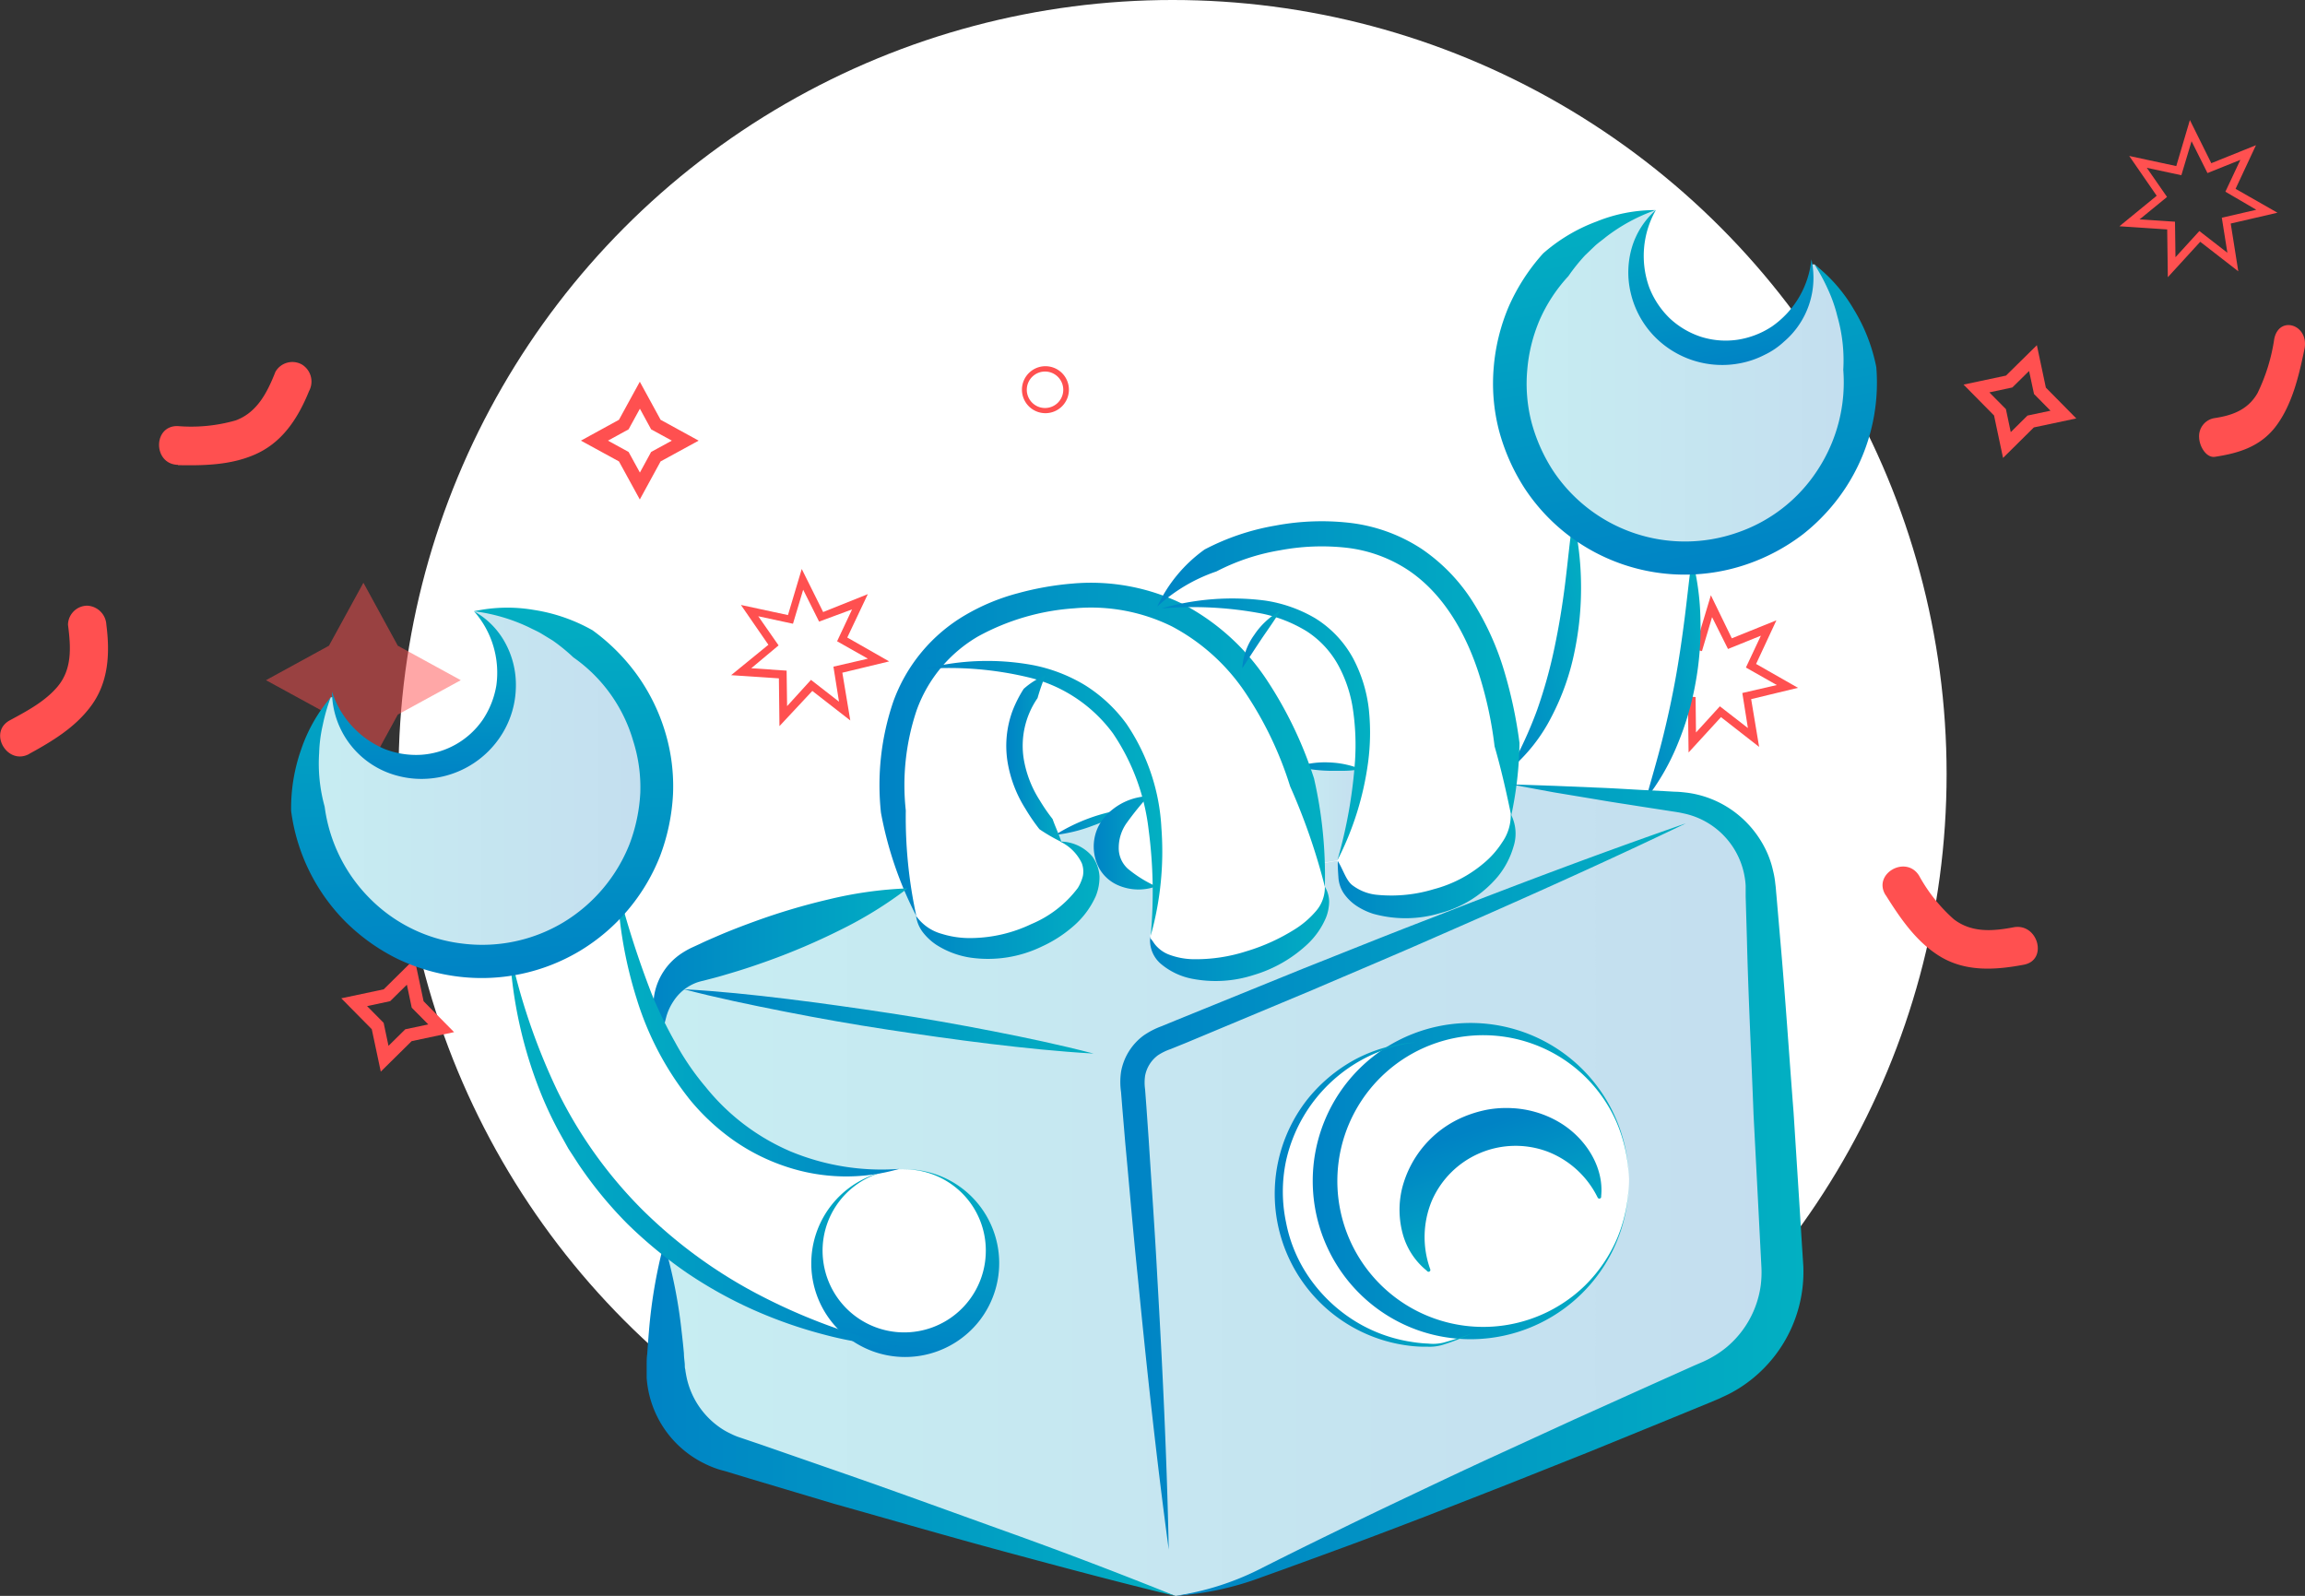 <svg xmlns="http://www.w3.org/2000/svg" xmlns:xlink="http://www.w3.org/1999/xlink" viewBox="0 0 289.54 200.46"><rect x="0" y="0" width="289.54" height="200.46" fill="#333333" stroke="none"/><defs><style>.cls-1{fill:#fff;}.cls-2,.cls-3{fill:#ff5050;}.cls-3{opacity:0.5;}.cls-4{fill:url(#New_Gradient_Swatch_copy);}.cls-5{fill:url(#New_Gradient_Swatch_copy-2);}.cls-6{fill:url(#New_Gradient_Swatch_copy-3);}.cls-7{fill:url(#New_Gradient_Swatch_copy-4);}.cls-8{fill:url(#New_Gradient_Swatch_3);}.cls-9{fill:url(#New_Gradient_Swatch_3-2);}.cls-10{fill:url(#New_Gradient_Swatch_3-3);}.cls-11{fill:url(#New_Gradient_Swatch_3-4);}.cls-12{fill:url(#New_Gradient_Swatch_3-5);}.cls-13{fill:url(#New_Gradient_Swatch_3-6);}.cls-14{fill:url(#New_Gradient_Swatch_3-7);}.cls-15{fill:url(#New_Gradient_Swatch_3-8);}.cls-16{fill:url(#New_Gradient_Swatch_3-9);}.cls-17{fill:url(#New_Gradient_Swatch_3-10);}.cls-18{fill:url(#New_Gradient_Swatch_3-11);}.cls-19{fill:url(#New_Gradient_Swatch_3-12);}.cls-20{fill:url(#New_Gradient_Swatch_3-13);}.cls-21{fill:url(#New_Gradient_Swatch_3-14);}.cls-22{fill:url(#New_Gradient_Swatch_3-15);}.cls-23{fill:url(#New_Gradient_Swatch_3-16);}.cls-24{fill:url(#New_Gradient_Swatch_3-17);}.cls-25{fill:url(#New_Gradient_Swatch_3-18);}.cls-26{fill:url(#New_Gradient_Swatch_3-19);}.cls-27{fill:url(#New_Gradient_Swatch_3-20);}.cls-28{fill:url(#New_Gradient_Swatch_3-21);}.cls-29{fill:url(#New_Gradient_Swatch_3-22);}.cls-30{fill:url(#New_Gradient_Swatch_3-23);}.cls-31{fill:url(#New_Gradient_Swatch_3-24);}.cls-32{fill:url(#New_Gradient_Swatch_3-25);}.cls-33{fill:url(#New_Gradient_Swatch_3-26);}.cls-34{fill:url(#New_Gradient_Swatch_3-27);}.cls-35{fill:url(#New_Gradient_Swatch_3-28);}.cls-36{fill:url(#New_Gradient_Swatch_3-29);}</style><linearGradient id="New_Gradient_Swatch_copy" x1="195.12" y1="119.16" x2="239.15" y2="119.16" gradientUnits="userSpaceOnUse"><stop offset="0" stop-color="#c7edf2"/><stop offset="1" stop-color="#c4deef"/></linearGradient><linearGradient id="New_Gradient_Swatch_copy-2" x1="168.34" y1="173.28" x2="176.39" y2="173.28" xlink:href="#New_Gradient_Swatch_copy"/><linearGradient id="New_Gradient_Swatch_copy-3" x1="88.46" y1="220.44" x2="229.36" y2="220.44" xlink:href="#New_Gradient_Swatch_copy"/><linearGradient id="New_Gradient_Swatch_copy-4" x1="43.9" y1="169.7" x2="87.94" y2="169.7" xlink:href="#New_Gradient_Swatch_copy"/><linearGradient id="New_Gradient_Swatch_3" x1="207.38" y1="150.01" x2="190.78" y2="153.54" gradientUnits="userSpaceOnUse"><stop offset="0" stop-color="#02b0c2"/><stop offset="1" stop-color="#0083c5"/></linearGradient><linearGradient id="New_Gradient_Swatch_3-2" x1="222.22" y1="154.63" x2="207.99" y2="157.66" xlink:href="#New_Gradient_Swatch_3"/><linearGradient id="New_Gradient_Swatch_3-3" x1="212.77" y1="95.31" x2="221.38" y2="142.74" xlink:href="#New_Gradient_Swatch_3"/><linearGradient id="New_Gradient_Swatch_3-4" x1="219.65" y1="94.58" x2="223.67" y2="116.71" xlink:href="#New_Gradient_Swatch_3"/><linearGradient id="New_Gradient_Swatch_3-5" x1="147.57" y1="174.16" x2="137.45" y2="174.16" xlink:href="#New_Gradient_Swatch_3"/><linearGradient id="New_Gradient_Swatch_3-6" x1="176.91" y1="167.23" x2="167.82" y2="167.23" xlink:href="#New_Gradient_Swatch_3"/><linearGradient id="New_Gradient_Swatch_3-7" x1="218.83" y1="219.95" x2="146.16" y2="219.95" xlink:href="#New_Gradient_Swatch_3"/><linearGradient id="New_Gradient_Swatch_3-8" x1="143.87" y1="199.22" x2="90.31" y2="199.22" xlink:href="#New_Gradient_Swatch_3"/><linearGradient id="New_Gradient_Swatch_3-9" x1="211.64" y1="219.29" x2="170.36" y2="219.29" xlink:href="#New_Gradient_Swatch_3"/><linearGradient id="New_Gradient_Swatch_3-10" x1="190.97" y1="220.97" x2="165.55" y2="220.97" xlink:href="#New_Gradient_Swatch_3"/><linearGradient id="New_Gradient_Swatch_3-11" x1="196.39" y1="229.14" x2="190.84" y2="212.67" xlink:href="#New_Gradient_Swatch_3"/><linearGradient id="New_Gradient_Swatch_3-12" x1="120.38" y1="216.3" x2="118.05" y2="241.33" xlink:href="#New_Gradient_Swatch_3"/><linearGradient id="New_Gradient_Swatch_3-13" x1="197" y1="179.72" x2="171.88" y2="179.72" xlink:href="#New_Gradient_Swatch_3"/><linearGradient id="New_Gradient_Swatch_3-14" x1="144.12" y1="184" x2="119.01" y2="184" xlink:href="#New_Gradient_Swatch_3"/><linearGradient id="New_Gradient_Swatch_3-15" x1="152.26" y1="176.76" x2="142.85" y2="176.76" xlink:href="#New_Gradient_Swatch_3"/><linearGradient id="New_Gradient_Swatch_3-16" x1="173.63" y1="188.23" x2="148.36" y2="188.23" xlink:href="#New_Gradient_Swatch_3"/><linearGradient id="New_Gradient_Swatch_3-17" x1="173.45" y1="165.06" x2="115.96" y2="165.06" xlink:href="#New_Gradient_Swatch_3"/><linearGradient id="New_Gradient_Swatch_3-18" x1="151.8" y1="171.2" x2="120.53" y2="171.2" xlink:href="#New_Gradient_Swatch_3"/><linearGradient id="New_Gradient_Swatch_3-19" x1="139.83" y1="166.21" x2="131.83" y2="166.21" xlink:href="#New_Gradient_Swatch_3"/><linearGradient id="New_Gradient_Swatch_3-20" x1="196.86" y1="154.89" x2="149.29" y2="154.89" xlink:href="#New_Gradient_Swatch_3"/><linearGradient id="New_Gradient_Swatch_3-21" x1="177.68" y1="162.55" x2="150.31" y2="162.55" xlink:href="#New_Gradient_Swatch_3"/><linearGradient id="New_Gradient_Swatch_3-22" x1="166.79" y1="151.26" x2="160.99" y2="151.26" xlink:href="#New_Gradient_Swatch_3"/><linearGradient id="New_Gradient_Swatch_3-23" x1="231.97" y1="220.44" x2="150.53" y2="220.44" xlink:href="#New_Gradient_Swatch_3"/><linearGradient id="New_Gradient_Swatch_3-24" x1="155.75" y1="249.23" x2="86.26" y2="249.23" xlink:href="#New_Gradient_Swatch_3"/><linearGradient id="New_Gradient_Swatch_3-25" x1="122.06" y1="191.77" x2="85.86" y2="191.77" xlink:href="#New_Gradient_Swatch_3"/><linearGradient id="New_Gradient_Swatch_3-26" x1="81.75" y1="200.48" x2="119.68" y2="200.48" xlink:href="#New_Gradient_Swatch_3"/><linearGradient id="New_Gradient_Swatch_3-27" x1="68.21" y1="215.17" x2="119.68" y2="215.17" xlink:href="#New_Gradient_Swatch_3"/><linearGradient id="New_Gradient_Swatch_3-28" x1="65.26" y1="145.6" x2="66.7" y2="193.79" xlink:href="#New_Gradient_Swatch_3"/><linearGradient id="New_Gradient_Swatch_3-29" x1="58.38" y1="146.33" x2="59.05" y2="168.81" xlink:href="#New_Gradient_Swatch_3"/></defs><title>AIFC_Robot-2</title><g id="Robots"><circle class="cls-1" cx="147.29" cy="97.23" r="97.23"/><path class="cls-2" d="M290.55,83.24" transform="translate(-5.46 -70.92)"/><path class="cls-2" d="M288.72,141.7" transform="translate(-5.46 -70.92)"/><path class="cls-2" d="M242.32,183.34c1.78,2.83,3.7,5.69,6.55,7.54,3.29,2.15,7.11,1.92,10.81,1.22,3.08-.58,1.77-5.28-1.29-4.7-2.63.5-5.26.7-7.49-1a20.48,20.48,0,0,1-4.38-5.49c-1.66-2.65-5.88-.21-4.2,2.45Z" transform="translate(-5.46 -70.92)"/><path class="cls-2" d="M217.57,165.44l-.08-6-6-.4,4.68-3.83-3.45-5,5.91,1.27,1.74-5.79L223,151.1l5.6-2.26-2.55,5.48,5.26,3-5.88,1.42,1,6L221.64,161ZM214,158.18l4.45.3.05,4.45,3-3.29,3.52,2.73-.7-4.4,4.33-1-3.88-2.2,1.88-4-4.13,1.67-2-4-1.27,4.27-4.36-.93,2.54,3.66Z" transform="translate(-5.46 -70.92)"/><path class="cls-2" d="M203.43,154.82" transform="translate(-5.46 -70.92)"/><path class="cls-2" d="M133,105.1" transform="translate(-5.46 -70.92)"/><path class="cls-2" d="M202.82,104.49" transform="translate(-5.46 -70.92)"/><path class="cls-2" d="M22.05,104.67" transform="translate(-5.46 -70.92)"/><path class="cls-2" d="M53.29,205.53l-1.13-5.33-3.83-3.88,5.33-1.13,3.88-3.83,1.13,5.33,3.83,3.88-5.33,1.13Zm-1.72-8.23,2.08,2.1.61,2.89,2.11-2.08,2.89-.61-2.08-2.1-.61-2.89-2.1,2.07Z" transform="translate(-5.46 -70.92)"/><path class="cls-2" d="M103.37,162.13l-.07-6-6-.4,4.68-3.82-3.45-5,5.91,1.27,1.73-5.79,2.69,5.41,5.61-2.25L111.89,151l5.26,3-5.88,1.42,1,6-4.77-3.71Zm-3.54-7.27,4.44.3.06,4.46,3-3.3,3.52,2.74-.7-4.4,4.33-1-3.87-2.19,1.88-4L108.35,149l-2-4-1.28,4.27-4.36-.94,2.55,3.66Z" transform="translate(-5.46 -70.92)"/><path class="cls-2" d="M85.83,133.66l-2.62-4.78-4.78-2.61,4.78-2.62,2.62-4.78,2.61,4.78,4.78,2.62-4.78,2.61Zm-4-7.39,2.59,1.42,1.42,2.59,1.41-2.59,2.6-1.42-2.6-1.42-1.41-2.59-1.42,2.59Z" transform="translate(-5.46 -70.92)"/><path class="cls-2" d="M294.93,114.77c-.68,3.32-1.5,6.73-3.35,9.37-2,2.89-4.94,3.71-7.88,4.16-1.06.17-1.95-1.23-2-2.43a2.3,2.3,0,0,1,2-2.44c2-.31,4.08-.94,5.33-3.12a23.2,23.2,0,0,0,2.11-6.84c.63-3,4.42-1.75,3.79,1.3Z" transform="translate(-5.46 -70.92)"/><path class="cls-2" d="M150.51,108.85" transform="translate(-5.46 -70.92)"/><path class="cls-2" d="M80.09,59.13" transform="translate(-5.46 -70.92)"/><path class="cls-2" d="M132.72,64.24" transform="translate(-5.46 -70.92)"/><path class="cls-2" d="M281.45,157.9" transform="translate(-5.46 -70.92)"/><path class="cls-2" d="M9.12,165.62c2.85-1.56,5.72-3.28,7.7-5.92,2.28-3,2.47-6.67,2-10.31A2.52,2.52,0,0,0,16.39,147,2.44,2.44,0,0,0,14,149.39c.35,2.72.57,5.55-1.32,7.79-1.58,1.87-3.86,3.07-6,4.23-2.75,1.51-.29,5.72,2.46,4.21Z" transform="translate(-5.46 -70.92)"/><path class="cls-2" d="M277.77,105.74l-.08-6-6-.4,4.68-3.83-3.45-5,5.91,1.27L280.54,86l2.69,5.42,5.61-2.26-2.56,5.48,5.26,3L285.67,99l.95,6-4.78-3.71Zm-3.55-7.26,4.45.29.06,4.46,3-3.29,3.52,2.73-.7-4.4,4.33-1L285,95l1.88-4-4.13,1.66-2-4-1.28,4.27L275.13,92l2.54,3.66Z" transform="translate(-5.46 -70.92)"/><path class="cls-2" d="M211.31,116.53" transform="translate(-5.46 -70.92)"/><path class="cls-2" d="M181.27,128.71" transform="translate(-5.46 -70.92)"/><path class="cls-2" d="M257.07,128.44l-1.13-5.33-3.83-3.88,5.33-1.13,3.88-3.82,1.13,5.33,3.82,3.87-5.33,1.13Zm-1.72-8.23,2.08,2.1.61,2.89,2.1-2.08,2.89-.61-2.07-2.1-.62-2.89-2.1,2.07Z" transform="translate(-5.46 -70.92)"/><path class="cls-2" d="M27.82,129.35c3.24.06,6.59,0,9.62-1.32,3.48-1.5,5.45-4.56,6.85-8a2.51,2.51,0,0,0-.9-3.32,2.45,2.45,0,0,0-3.33.91c-1,2.53-2.26,5.1-5,6.11a20.36,20.36,0,0,1-7.29.71c-3.14-.06-3.09,4.81.05,4.87Z" transform="translate(-5.46 -70.92)"/><path class="cls-2" d="M136.73,122.82a2.95,2.95,0,1,1,3-2.95A2.95,2.95,0,0,1,136.73,122.82Zm0-5.23a2.29,2.29,0,1,0,2.29,2.28A2.29,2.29,0,0,0,136.73,117.59Z" transform="translate(-5.46 -70.92)"/><polygon class="cls-3" points="45.65 73.2 49.97 81.11 57.88 85.44 49.97 89.76 45.65 97.67 41.32 89.76 33.41 85.44 41.32 81.11 45.65 73.2"/><path class="cls-4" d="M227,114.06a11,11,0,0,0,6.07-9.93h.33A22,22,0,0,1,203.07,136a22,22,0,0,1,10.35-38.64h.05A11,11,0,0,0,227,114.06Z" transform="translate(-5.46 -70.92)"/><path class="cls-1" d="M210.07,219a19.08,19.08,0,0,1-18.81,19.35c-.27,0-.55,0-.81,0A19.07,19.07,0,1,1,210.07,219Z" transform="translate(-5.46 -70.92)"/><path class="cls-1" d="M212.21,171.29l-17-1.79c0-.59-.07-1.23-.12-1.9,5-5.95,8.79-15.7,8-31.65A22.12,22.12,0,0,0,218,141C218.79,153.41,216.27,163.37,212.21,171.29Z" transform="translate(-5.46 -70.92)"/><path class="cls-1" d="M185.42,239.9a19.07,19.07,0,0,1-2.19-38.05,19.07,19.07,0,0,0,7.22,36.49v0A17.88,17.88,0,0,1,185.42,239.9Z" transform="translate(-5.46 -70.92)"/><path class="cls-5" d="M175.72,167.46l.67.08A46.5,46.5,0,0,1,173.44,179l-1.94.34a66.85,66.85,0,0,0-3.16-12.13h0A49.19,49.19,0,0,1,175.72,167.46Z" transform="translate(-5.46 -70.92)"/><path class="cls-1" d="M166.26,147.66a18,18,0,0,0-4.75,7.2,24.73,24.73,0,0,0-10.15-7.56C157.74,146.28,162.6,146.53,166.26,147.66Z" transform="translate(-5.46 -70.92)"/><path class="cls-1" d="M166.86,138.35c22.62-3.55,27.32,17.74,28.23,29.25,0,.67.09,1.31.12,1.9.09,1.63.09,3,.09,3.87h0c.91,3.32-2.54,8.5-8.4,10.45s-11.71.91-12.82-2.41c-.11-.34-.43-1.47-.63-2.38a46.5,46.5,0,0,0,2.95-11.49c.91-7.73-.33-16.91-10.13-19.88-3.66-1.13-8.52-1.38-14.9-.36-.16-.06-.33-.13-.5-.18h0C153.87,142.91,158.86,139.61,166.86,138.35Z" transform="translate(-5.46 -70.92)"/><path class="cls-1" d="M150.68,182.26c-3-.21-5.33-1.39-6-3.37-.72-2.18-.06-4.44,2.36-6.37a15,15,0,0,1,2.67-1.65h.07A40.38,40.38,0,0,1,150.68,182.26Z" transform="translate(-5.46 -70.92)"/><path class="cls-1" d="M119.45,182.51c-1.7-6.06-4.13-18.77,2.12-27.58,6.32-.89,11.3-.48,15.22.81-2.42,2.38-8,9.71,1.19,20.07.24.28.52.57.8.86h0a5,5,0,0,1,3.59,2.95c1.1,3.32-2.85,7.62-8.82,9.6s-11.88.05-13-3.27C120.57,186,120.05,184.65,119.45,182.51Z" transform="translate(-5.46 -70.92)"/><path class="cls-1" d="M121.57,154.93c3-4.24,8-7.56,16.05-8.83a26.17,26.17,0,0,1,13.24,1c.17,0,.34.12.5.18a24.73,24.73,0,0,1,10.15,7.56,42.24,42.24,0,0,1,6.83,12.38,66.85,66.85,0,0,1,3.16,12.13c.29,1.82.38,2.93.38,2.93,1.11,3.32-3,7.47-8.95,9.46s-11.71.91-12.81-2.41c-.18-.54-.24-.3-.17-.87a43.66,43.66,0,0,0,.73-6.22,40.38,40.38,0,0,0-.9-11.4c-1.48-6.32-5.07-12.51-13-15.12C132.87,154.45,127.89,154,121.57,154.93Z" transform="translate(-5.46 -70.92)"/><path class="cls-1" d="M130.07,228.1a11,11,0,0,1-10.27,11.69,11.83,11.83,0,0,1-2.31-.08,11,11,0,0,1-.33-21.74l.53-.08c.22,0,.46,0,.69-.07A11,11,0,0,1,130.07,228.1Z" transform="translate(-5.46 -70.92)"/><path class="cls-6" d="M190.45,238.37v0c.26,0,.54,0,.81,0a19.08,19.08,0,1,0-8-36.51,19.07,19.07,0,0,0,2.19,38.05A17.88,17.88,0,0,0,190.45,238.37Zm26-66.64a11.36,11.36,0,0,1,10.16,10.66l2.74,47.47a14.8,14.8,0,0,1-8.92,14.4L162.7,269a38,38,0,0,1-9.56,2.39l-56-17.88a11.57,11.57,0,0,1-8-10.82l-.21-15.58a61.35,61.35,0,0,0,28.58,12.84l0-.22a11.83,11.83,0,0,0,2.31.08,11,11,0,0,0-1.42-22c-.23,0-.47,0-.69.07l-.53.08c-4.43.59-19.71,1.19-28.66-16.94h0l0-2.32A7,7,0,0,1,93,192.06l26.41-9.55c.6,2.14,1.12,3.45,1.12,3.45,1.1,3.32,7,5.26,13,3.27s9.92-6.28,8.82-9.6a5,5,0,0,0-3.59-2.95h0c-.28-.29-.56-.58-.8-.86l9.06-3.29c-2.42,1.93-3.08,4.19-2.36,6.37.67,2,3,3.16,6,3.37a43.66,43.66,0,0,1-.73,6.22c-.07.57,0,.33.17.87,1.1,3.32,6.83,4.4,12.81,2.41s10.06-6.14,8.95-9.46c0,0-.09-1.11-.38-2.93l1.94-.34c.2.91.52,2,.63,2.38,1.11,3.32,6.85,4.4,12.82,2.41s9.31-7.13,8.4-10.45h0c0-.9,0-2.24-.09-3.87l17,1.79Z" transform="translate(-5.46 -70.92)"/><path class="cls-1" d="M88.87,227.09c-8.75-7.23-16.68-18.42-19.21-35.69a22.09,22.09,0,0,0,13.55-8.08A61.56,61.56,0,0,0,88.5,201h0c9,18.13,24.23,17.53,28.66,16.94a11,11,0,0,0,.33,21.74l0,.22A61.35,61.35,0,0,1,88.87,227.09Z" transform="translate(-5.46 -70.92)"/><path class="cls-7" d="M55.28,166.9A11,11,0,0,0,65,147.69H65a21.79,21.79,0,0,1,6.47.71A22,22,0,1,1,47,158.52l.34-.06A11,11,0,0,0,55.28,166.9Z" transform="translate(-5.46 -70.92)"/><path class="cls-8" d="M195.09,167.6a51.83,51.83,0,0,0,3.45-7.49,60.73,60.73,0,0,0,2.18-7.81c.56-2.65,1-5.34,1.34-8.06s.59-5.49,1-8.29a38.27,38.27,0,0,1,1,8.4,39.18,39.18,0,0,1-.83,8.49,30.77,30.77,0,0,1-2.86,8.08A21.27,21.27,0,0,1,195.09,167.6Z" transform="translate(-5.46 -70.92)"/><path class="cls-9" d="M212.21,171.29c.71-2.56,1.44-5,2.07-7.51s1.17-5,1.62-7.46.82-5,1.15-7.56.58-5.12.95-7.75a32.48,32.48,0,0,1,1.06,7.85,38.26,38.26,0,0,1-.63,7.92,36.84,36.84,0,0,1-2.25,7.64A28.86,28.86,0,0,1,212.21,171.29Z" transform="translate(-5.46 -70.92)"/><path class="cls-10" d="M213.42,97.31a22.45,22.45,0,0,0-6.27,3.41c-.45.38-.93.7-1.35,1.09L204.56,103a23.62,23.62,0,0,0-2.1,2.62,19.78,19.78,0,0,0-3.59,5.47,20.2,20.2,0,0,0-1.57,6.35,19.31,19.31,0,0,0,.54,6.52,21.33,21.33,0,0,0,2.65,6,19.89,19.89,0,0,0,23.12,7.89,19.54,19.54,0,0,0,10.19-7.93A20.06,20.06,0,0,0,237,117.38a20.1,20.1,0,0,0-.74-6.72,18.36,18.36,0,0,0-1.16-3.34,23.53,23.53,0,0,0-1.73-3.19,19.57,19.57,0,0,1,4.94,5.63,22.07,22.07,0,0,1,2.84,7.28,24.09,24.09,0,0,1-3.85,15.14,24.58,24.58,0,0,1-5.35,5.84,24.89,24.89,0,0,1-7,3.76,24.07,24.07,0,0,1-28-9.56,25.52,25.52,0,0,1-3.2-7.24,23.55,23.55,0,0,1-.66-7.89,24.66,24.66,0,0,1,1.9-7.69,25.06,25.06,0,0,1,4.31-6.65,21.5,21.5,0,0,1,6.7-4A19.56,19.56,0,0,1,213.42,97.31Z" transform="translate(-5.46 -70.92)"/><path class="cls-11" d="M233,103.5a10.55,10.55,0,0,1-3.45,10.34,9.68,9.68,0,0,1-2.47,1.67,11.28,11.28,0,0,1-2.84,1A11.88,11.88,0,0,1,213.11,113a11.62,11.62,0,0,1-2.8-5.25,11.13,11.13,0,0,1,.15-5.79,10.1,10.1,0,0,1,3-4.66v0h-.05l.05,0s0,0,0,0h0a11.67,11.67,0,0,0-.83,9.73,10.86,10.86,0,0,0,2.58,3.88,10.53,10.53,0,0,0,3.93,2.32,10.29,10.29,0,0,0,4.55.37,10.79,10.79,0,0,0,4.35-1.67A11.7,11.7,0,0,0,233,103.5Z" transform="translate(-5.46 -70.92)"/><path class="cls-12" d="M147.05,172.52a20.45,20.45,0,0,1-4.36,2.13A19.17,19.17,0,0,1,138,175.8a22.58,22.58,0,0,1,9.08-3.28Z" transform="translate(-5.46 -70.92)"/><path class="cls-13" d="M176.39,167.53a11.13,11.13,0,0,1-2,.21c-.67,0-1.33,0-2,0a19.93,19.93,0,0,1-4-.51,11.26,11.26,0,0,1,4-.54A11.63,11.63,0,0,1,176.39,167.53Z" transform="translate(-5.46 -70.92)"/><path class="cls-14" d="M217.26,174.33c-10.31,4.95-20.74,9.61-31.21,14.18-5.23,2.31-10.5,4.52-15.74,6.77l-15.81,6.61-2,.81a7,7,0,0,0-1.58.77,4.17,4.17,0,0,0-1.62,2.58,6,6,0,0,0,0,1.71l.16,2.14.3,4.28c.36,5.7.77,11.4,1.07,17.11.66,11.42,1.21,22.84,1.44,34.28-1.53-11.34-2.76-22.69-3.87-34.06-.59-5.67-1.06-11.36-1.59-17l-.36-4.27-.17-2.13a8.81,8.81,0,0,1,0-2.56A7.24,7.24,0,0,1,149.1,201a10,10,0,0,1,2.23-1.16l2-.82,15.87-6.45c5.31-2.1,10.6-4.25,15.94-6.29C195.77,182.12,206.46,178.08,217.26,174.33Z" transform="translate(-5.46 -70.92)"/><path class="cls-15" d="M91.35,195.18c4.36.24,8.68.69,13,1.22s8.61,1.14,12.9,1.79,8.57,1.41,12.83,2.24,8.53,1.73,12.75,2.83c-4.36-.25-8.68-.7-13-1.22s-8.61-1.14-12.9-1.79-8.57-1.41-12.84-2.25S95.57,196.28,91.35,195.18Z" transform="translate(-5.46 -70.92)"/><path class="cls-16" d="M210.07,219a19.89,19.89,0,0,1-26.53,19,19.82,19.82,0,0,1-11.44-10.59,19.92,19.92,0,0,1-.23-15.76A19.77,19.77,0,0,1,183,200.76,19.89,19.89,0,0,1,210.07,219Zm0,0a19.27,19.27,0,0,0-1.61-7.25A18.21,18.21,0,0,0,197.87,202a18.32,18.32,0,1,0,6.65,30.43,18.56,18.56,0,0,0,4.14-6.12A19,19,0,0,0,210.07,219Z" transform="translate(-5.46 -70.92)"/><path class="cls-17" d="M190.45,238.37a27,27,0,0,1-3.71,1.46,5.64,5.64,0,0,1-2,.25,15,15,0,0,1-2-.09,19.22,19.22,0,0,1-13.23-30.75,19.66,19.66,0,0,1,6.1-5.2,18.77,18.77,0,0,1,7.63-2.19A19.2,19.2,0,0,0,167,216.76a18.75,18.75,0,0,0,0,7.68,18.23,18.23,0,0,0,3,7.08,19.48,19.48,0,0,0,5.59,5.3,18.89,18.89,0,0,0,7.27,2.67,16.07,16.07,0,0,0,2,.2,5.63,5.63,0,0,0,1.92-.12A39.45,39.45,0,0,0,190.45,238.37Z" transform="translate(-5.46 -70.92)"/><path class="cls-18" d="M184.63,230.49a8.93,8.93,0,0,1-2.95-4.52,11.49,11.49,0,0,1-.1-5.77,13.29,13.29,0,0,1,7.75-9,14.92,14.92,0,0,1,3-.9,13.51,13.51,0,0,1,3.11-.18,12.89,12.89,0,0,1,5.8,1.72c3.44,2,5.71,5.72,5.35,9.3l0,.13a.23.23,0,0,1-.25.21.24.24,0,0,1-.19-.13,11.7,11.7,0,0,0-6.34-5.79,11.47,11.47,0,0,0-14.5,6.21,11.89,11.89,0,0,0-.19,8.59.23.23,0,0,1-.36.26Z" transform="translate(-5.46 -70.92)"/><path class="cls-19" d="M118.38,217.82a11.79,11.79,0,0,1,10,19.14,11.85,11.85,0,0,1-13.31,3.69,12.21,12.21,0,0,1-4.12-2.56,11.82,11.82,0,0,1,7.45-20.27Zm0,0a10.28,10.28,0,0,0-7.39,3.87,10.19,10.19,0,0,0-2.1,7.77,10.25,10.25,0,0,0,20.4-1.31,10.17,10.17,0,0,0-3.08-7.45,10.31,10.31,0,0,0-7.83-2.88Z" transform="translate(-5.46 -70.92)"/><path class="cls-20" d="M195.23,173.17a5.29,5.29,0,0,1,.34,4.12,10.56,10.56,0,0,1-2,3.78,14.17,14.17,0,0,1-7.17,4.54,15.11,15.11,0,0,1-8.46.09,8.48,8.48,0,0,1-2-.94,6,6,0,0,1-1.66-1.59,4.08,4.08,0,0,1-.7-2.11c-.05-.68-.09-1.36-.08-2,.71,1.14,1.06,2.54,1.94,3.13a6.07,6.07,0,0,0,3.1,1.14,18.3,18.3,0,0,0,7-.71,16,16,0,0,0,6.25-3.23,11.41,11.41,0,0,0,2.37-2.67A5.92,5.92,0,0,0,195.23,173.17Z" transform="translate(-5.46 -70.92)"/><path class="cls-21" d="M138.63,176.63a5.31,5.31,0,0,1,4.07,1.91,4.77,4.77,0,0,1,.87,2.45,6.3,6.3,0,0,1-.48,2.53,10.83,10.83,0,0,1-2.87,3.8,16.17,16.17,0,0,1-3.86,2.48,15.51,15.51,0,0,1-9,1.41,11,11,0,0,1-4.3-1.62,7.16,7.16,0,0,1-1.68-1.57,4.28,4.28,0,0,1-.85-2.06,5.82,5.82,0,0,0,3.22,2.26,11.8,11.8,0,0,0,3.82.53A17.91,17.91,0,0,0,135,187a14.1,14.1,0,0,0,5.85-4.54,5.42,5.42,0,0,0,.64-1.52,3,3,0,0,0-.14-1.59A5.73,5.73,0,0,0,138.63,176.63Z" transform="translate(-5.46 -70.92)"/><path class="cls-22" d="M150.69,182.26a6.45,6.45,0,0,1-4.87-.18,5,5,0,0,1-2.16-1.88,5.74,5.74,0,0,1-.16-5.6,6.38,6.38,0,0,1,1.71-2,7.66,7.66,0,0,1,4.5-1.67,36.58,36.58,0,0,0-2.72,3.36,5.36,5.36,0,0,0-1,3.08,3.49,3.49,0,0,0,1.16,2.69A15.65,15.65,0,0,0,150.69,182.26Z" transform="translate(-5.46 -70.92)"/><path class="cls-23" d="M171.88,182.3a3.66,3.66,0,0,1,.54,1.89,5.7,5.7,0,0,1-.4,2,9.83,9.83,0,0,1-2.29,3.3,16.89,16.89,0,0,1-6.78,3.9,15.49,15.49,0,0,1-7.86.45,8.62,8.62,0,0,1-3.69-1.75,3.88,3.88,0,0,1-1.44-3.61c0,.15,0,.34.1.41a4.4,4.4,0,0,1,.29.39,3.57,3.57,0,0,0,.55.66,4.12,4.12,0,0,0,1.35.87,9.12,9.12,0,0,0,3.18.6,20.79,20.79,0,0,0,6.6-1,24.73,24.73,0,0,0,6.14-2.8,11.38,11.38,0,0,0,2.52-2.16A4.54,4.54,0,0,0,171.88,182.3Z" transform="translate(-5.46 -70.92)"/><path class="cls-24" d="M171.88,182.3a78.71,78.71,0,0,0-4.36-12.6A45.37,45.37,0,0,0,161.94,158a25.4,25.4,0,0,0-9.28-8.4,23,23,0,0,0-12.22-2.27,29.22,29.22,0,0,0-12.1,3.52,17.6,17.6,0,0,0-7.74,9.3,29.51,29.51,0,0,0-1.36,12.58A58.43,58.43,0,0,0,120.57,186a46.71,46.71,0,0,1-4.45-13,32.48,32.48,0,0,1,1.54-13.92,20.74,20.74,0,0,1,9.09-10.92,26.23,26.23,0,0,1,6.56-2.72,37.65,37.65,0,0,1,6.9-1.22,26.23,26.23,0,0,1,13.86,2.59,28.57,28.57,0,0,1,10.45,9.42,50.44,50.44,0,0,1,6,12.47A54.93,54.93,0,0,1,171.88,182.3Z" transform="translate(-5.46 -70.92)"/><path class="cls-25" d="M150,188.48a59.58,59.58,0,0,0-.26-13.36,27.11,27.11,0,0,0-4.47-12.07,18.52,18.52,0,0,0-10.43-7,42.82,42.82,0,0,0-13.23-1.11,31.55,31.55,0,0,1,13.62-.47,20,20,0,0,1,6.54,2.53,18.78,18.78,0,0,1,5.18,4.83,25.61,25.61,0,0,1,4.4,13.12A39.21,39.21,0,0,1,150,188.48Z" transform="translate(-5.46 -70.92)"/><path class="cls-26" d="M136.79,155.74a25.14,25.14,0,0,0-1,2.87,10.54,10.54,0,0,0-1.72,7.73,13.88,13.88,0,0,0,2,5.12,22.63,22.63,0,0,0,1.61,2.34c.33.94.77,1.85,1.11,2.88a21.94,21.94,0,0,1-2.76-1.6,23.93,23.93,0,0,1-1.75-2.55,15.82,15.82,0,0,1-2.25-5.86,12.75,12.75,0,0,1,.58-6.36,15.32,15.32,0,0,1,1.44-2.86A9.31,9.31,0,0,1,136.79,155.74Z" transform="translate(-5.46 -70.92)"/><path class="cls-27" d="M195.29,173.37c-.62-3-1.27-5.88-2.09-8.7a49.2,49.2,0,0,0-1.77-8.47c-1.65-5.45-4.55-10.65-9.12-13.69a17.71,17.71,0,0,0-7.65-2.78,28.29,28.29,0,0,0-8.4.31,26.84,26.84,0,0,0-8,2.66,20.84,20.84,0,0,0-7.43,4.41,18.29,18.29,0,0,1,5.95-7.17,30,30,0,0,1,8.89-3,31.24,31.24,0,0,1,9.37-.34,20.86,20.86,0,0,1,9,3.27,22.67,22.67,0,0,1,6.57,6.88,34.94,34.94,0,0,1,3.81,8.5,57.11,57.11,0,0,1,1.91,9A46.06,46.06,0,0,1,195.29,173.37Z" transform="translate(-5.46 -70.92)"/><path class="cls-28" d="M173.45,179a59.71,59.71,0,0,0,2.22-12.53,30.66,30.66,0,0,0-.23-6.22,16.64,16.64,0,0,0-1.85-5.72,11.87,11.87,0,0,0-4-4.32A17.55,17.55,0,0,0,164,148a46.21,46.21,0,0,0-12.64-.65,32.21,32.21,0,0,1,12.95-1,17.47,17.47,0,0,1,6.36,2.23,13.51,13.51,0,0,1,4.74,5,18,18,0,0,1,2,6.48,28.24,28.24,0,0,1-.1,6.63A37.91,37.91,0,0,1,173.45,179Z" transform="translate(-5.46 -70.92)"/><path class="cls-29" d="M166.27,147.65c-.77,1.3-1.61,2.43-2.4,3.61s-1.54,2.34-2.36,3.6a7.92,7.92,0,0,1,1.5-4.19A9.53,9.53,0,0,1,166.27,147.65Z" transform="translate(-5.46 -70.92)"/><path class="cls-30" d="M153.14,271.37a34.8,34.8,0,0,0,10.38-3.26q4.9-2.48,9.85-4.88c3.28-1.62,6.59-3.19,9.9-4.76s6.62-3.14,9.94-4.66l10-4.59,10-4.5,5-2.24,1.25-.54c.34-.16.68-.32,1-.51a12.71,12.71,0,0,0,1.88-1.28,12.27,12.27,0,0,0,4.29-7.76,13,13,0,0,0,.09-2.25l-.14-2.71-.28-5.48-.57-11c-.27-7.31-.65-14.62-.83-21.94l-.16-5.48c0-.44,0-1,0-1.32a8.8,8.8,0,0,0-.13-1.15,9.65,9.65,0,0,0-.65-2.21,9.81,9.81,0,0,0-7.09-5.77c-.38-.09-.82-.16-1.29-.23l-1.35-.21-2.72-.42c-1.81-.29-3.62-.55-5.43-.87l-5.42-.9-5.42-1,5.5.18,5.5.23c1.83.07,3.66.19,5.49.29l2.74.14,1.37.08c.45,0,.91.05,1.44.11a12.73,12.73,0,0,1,5.71,2.18,13,13,0,0,1,4.11,4.67,11.88,11.88,0,0,1,1.09,3,10.52,10.52,0,0,1,.27,1.57c.08.55.09.94.14,1.42l.47,5.47c.65,7.29,1.12,14.59,1.69,21.89l.7,11,.34,5.48.18,2.77a17.26,17.26,0,0,1-6.38,14.16,17,17,0,0,1-2.67,1.78c-.47.26-1,.48-1.44.7l-1.28.54-5.07,2.08-10.17,4.15-10.2,4.06q-5.1,2-10.24,4c-3.42,1.31-6.83,2.62-10.27,3.88s-6.88,2.53-10.33,3.76A37.82,37.82,0,0,1,153.14,271.37Z" transform="translate(-5.46 -70.92)"/><path class="cls-31" d="M88.87,227.1a62.61,62.61,0,0,1,2.21,11.06c.11.93.21,1.85.29,2.77,0,.47.08.93.11,1.39,0,.25,0,.44.06.61a5,5,0,0,0,.08.54,10.27,10.27,0,0,0,4.63,7,9.06,9.06,0,0,0,1,.54,7.43,7.43,0,0,0,1.13.47l2.63.89L111.46,256c7,2.44,14,5,20.91,7.48s13.89,5.15,20.77,7.92c-7.21-1.73-14.36-3.65-21.51-5.58s-14.27-4-21.38-6L99.6,256.64,97,255.85c-.41-.14-1-.26-1.5-.44a12.38,12.38,0,0,1-1.55-.65A13,13,0,0,1,86.69,244q0-.42,0-.84c0-.29,0-.56,0-.77,0-.47,0-.93.07-1.39.06-.93.13-1.85.21-2.78A62.68,62.68,0,0,1,88.87,227.1Z" transform="translate(-5.46 -70.92)"/><path class="cls-32" d="M119.46,182.51a50.55,50.55,0,0,1-8.48,5.24,83.35,83.35,0,0,1-9,3.85c-1.53.55-3.07,1.07-4.63,1.53-.78.23-1.56.47-2.35.67l-1.19.31a6.7,6.7,0,0,0-.83.23,5.93,5.93,0,0,0-2.9,2.31,6.94,6.94,0,0,0-.91,1.94c-.21.8-.41,1.63-.69,2.44a23.65,23.65,0,0,1-.75-2.44,6.9,6.9,0,0,1-.06-2.83,7.9,7.9,0,0,1,3.28-5,10.53,10.53,0,0,1,1.37-.79l1.11-.51c.74-.36,1.49-.67,2.24-1,1.49-.64,3-1.22,4.54-1.78a80.66,80.66,0,0,1,9.36-2.79A49.76,49.76,0,0,1,119.46,182.51Z" transform="translate(-5.46 -70.92)"/><path class="cls-33" d="M118.4,217.75a23.82,23.82,0,0,1-14.27-.31,25.29,25.29,0,0,1-6.56-3.31,27.89,27.89,0,0,1-5.39-5,38.28,38.28,0,0,1-6.76-12.8A53.24,53.24,0,0,1,83,182.26a117.21,117.21,0,0,0,4.27,13.38,53.91,53.91,0,0,0,3,6.21,33,33,0,0,0,3.84,5.62,27.6,27.6,0,0,0,10.67,8.09A29.86,29.86,0,0,0,118.4,217.75Z" transform="translate(-5.46 -70.92)"/><path class="cls-34" d="M118.4,240.06a45.76,45.76,0,0,1-9.35-1.48,57.38,57.38,0,0,1-9-3.15,54.47,54.47,0,0,1-8.37-4.67,56.2,56.2,0,0,1-7.41-6.11,51.23,51.23,0,0,1-6.11-7.44l-1.3-2-1.17-2.1a47.48,47.48,0,0,1-2.07-4.32,55.22,55.22,0,0,1-4.14-18.48,79.7,79.7,0,0,0,6,17.64,56,56,0,0,0,10.64,14.9,60.65,60.65,0,0,0,14.83,10.79A73.62,73.62,0,0,0,118.4,240.06Z" transform="translate(-5.46 -70.92)"/><path class="cls-35" d="M65,147.7a19.66,19.66,0,0,1,7.5-.17,21.62,21.62,0,0,1,7.39,2.56,25,25,0,0,1,5.6,5.61A24.24,24.24,0,0,1,89,162.82a23.5,23.5,0,0,1,1,7.86,25.7,25.7,0,0,1-1.62,7.75,24.27,24.27,0,0,1-10.09,11.94A24,24,0,0,1,63,193.59a24.62,24.62,0,0,1-7.6-2.22,24.89,24.89,0,0,1-6.46-4.59,24.15,24.15,0,0,1-6.91-14,22.14,22.14,0,0,1,1.26-7.72A19.85,19.85,0,0,1,47,158.52a23.36,23.36,0,0,0-1,3.48,18.14,18.14,0,0,0-.45,3.5,20.16,20.16,0,0,0,.69,6.74,20,20,0,0,0,5.72,11.58,19.57,19.57,0,0,0,11.62,5.63,19.84,19.84,0,0,0,12.63-2.66,20.14,20.14,0,0,0,8.34-9.87,21.31,21.31,0,0,0,1.34-6.41A19.28,19.28,0,0,0,85,164a19.39,19.39,0,0,0-7.51-10.5,23.53,23.53,0,0,0-2.6-2.12l-1.46-.89c-.49-.29-1-.5-1.54-.78A22.52,22.52,0,0,0,65,147.7Z" transform="translate(-5.46 -70.92)"/><path class="cls-36" d="M47.17,157.82A11.71,11.71,0,0,0,53.76,165a10.92,10.92,0,0,0,4.6.73,10.22,10.22,0,0,0,7.74-4.4,11,11,0,0,0,1.71-4.32A11.67,11.67,0,0,0,65,147.7h0l.05,0H65a10,10,0,0,1,3.9,3.93,11,11,0,0,1,1.36,5.63A11.56,11.56,0,0,1,68.6,163a11.9,11.9,0,0,1-10.15,5.76,11.56,11.56,0,0,1-3-.38,11,11,0,0,1-8.29-10.53Z" transform="translate(-5.46 -70.92)"/></g></svg>